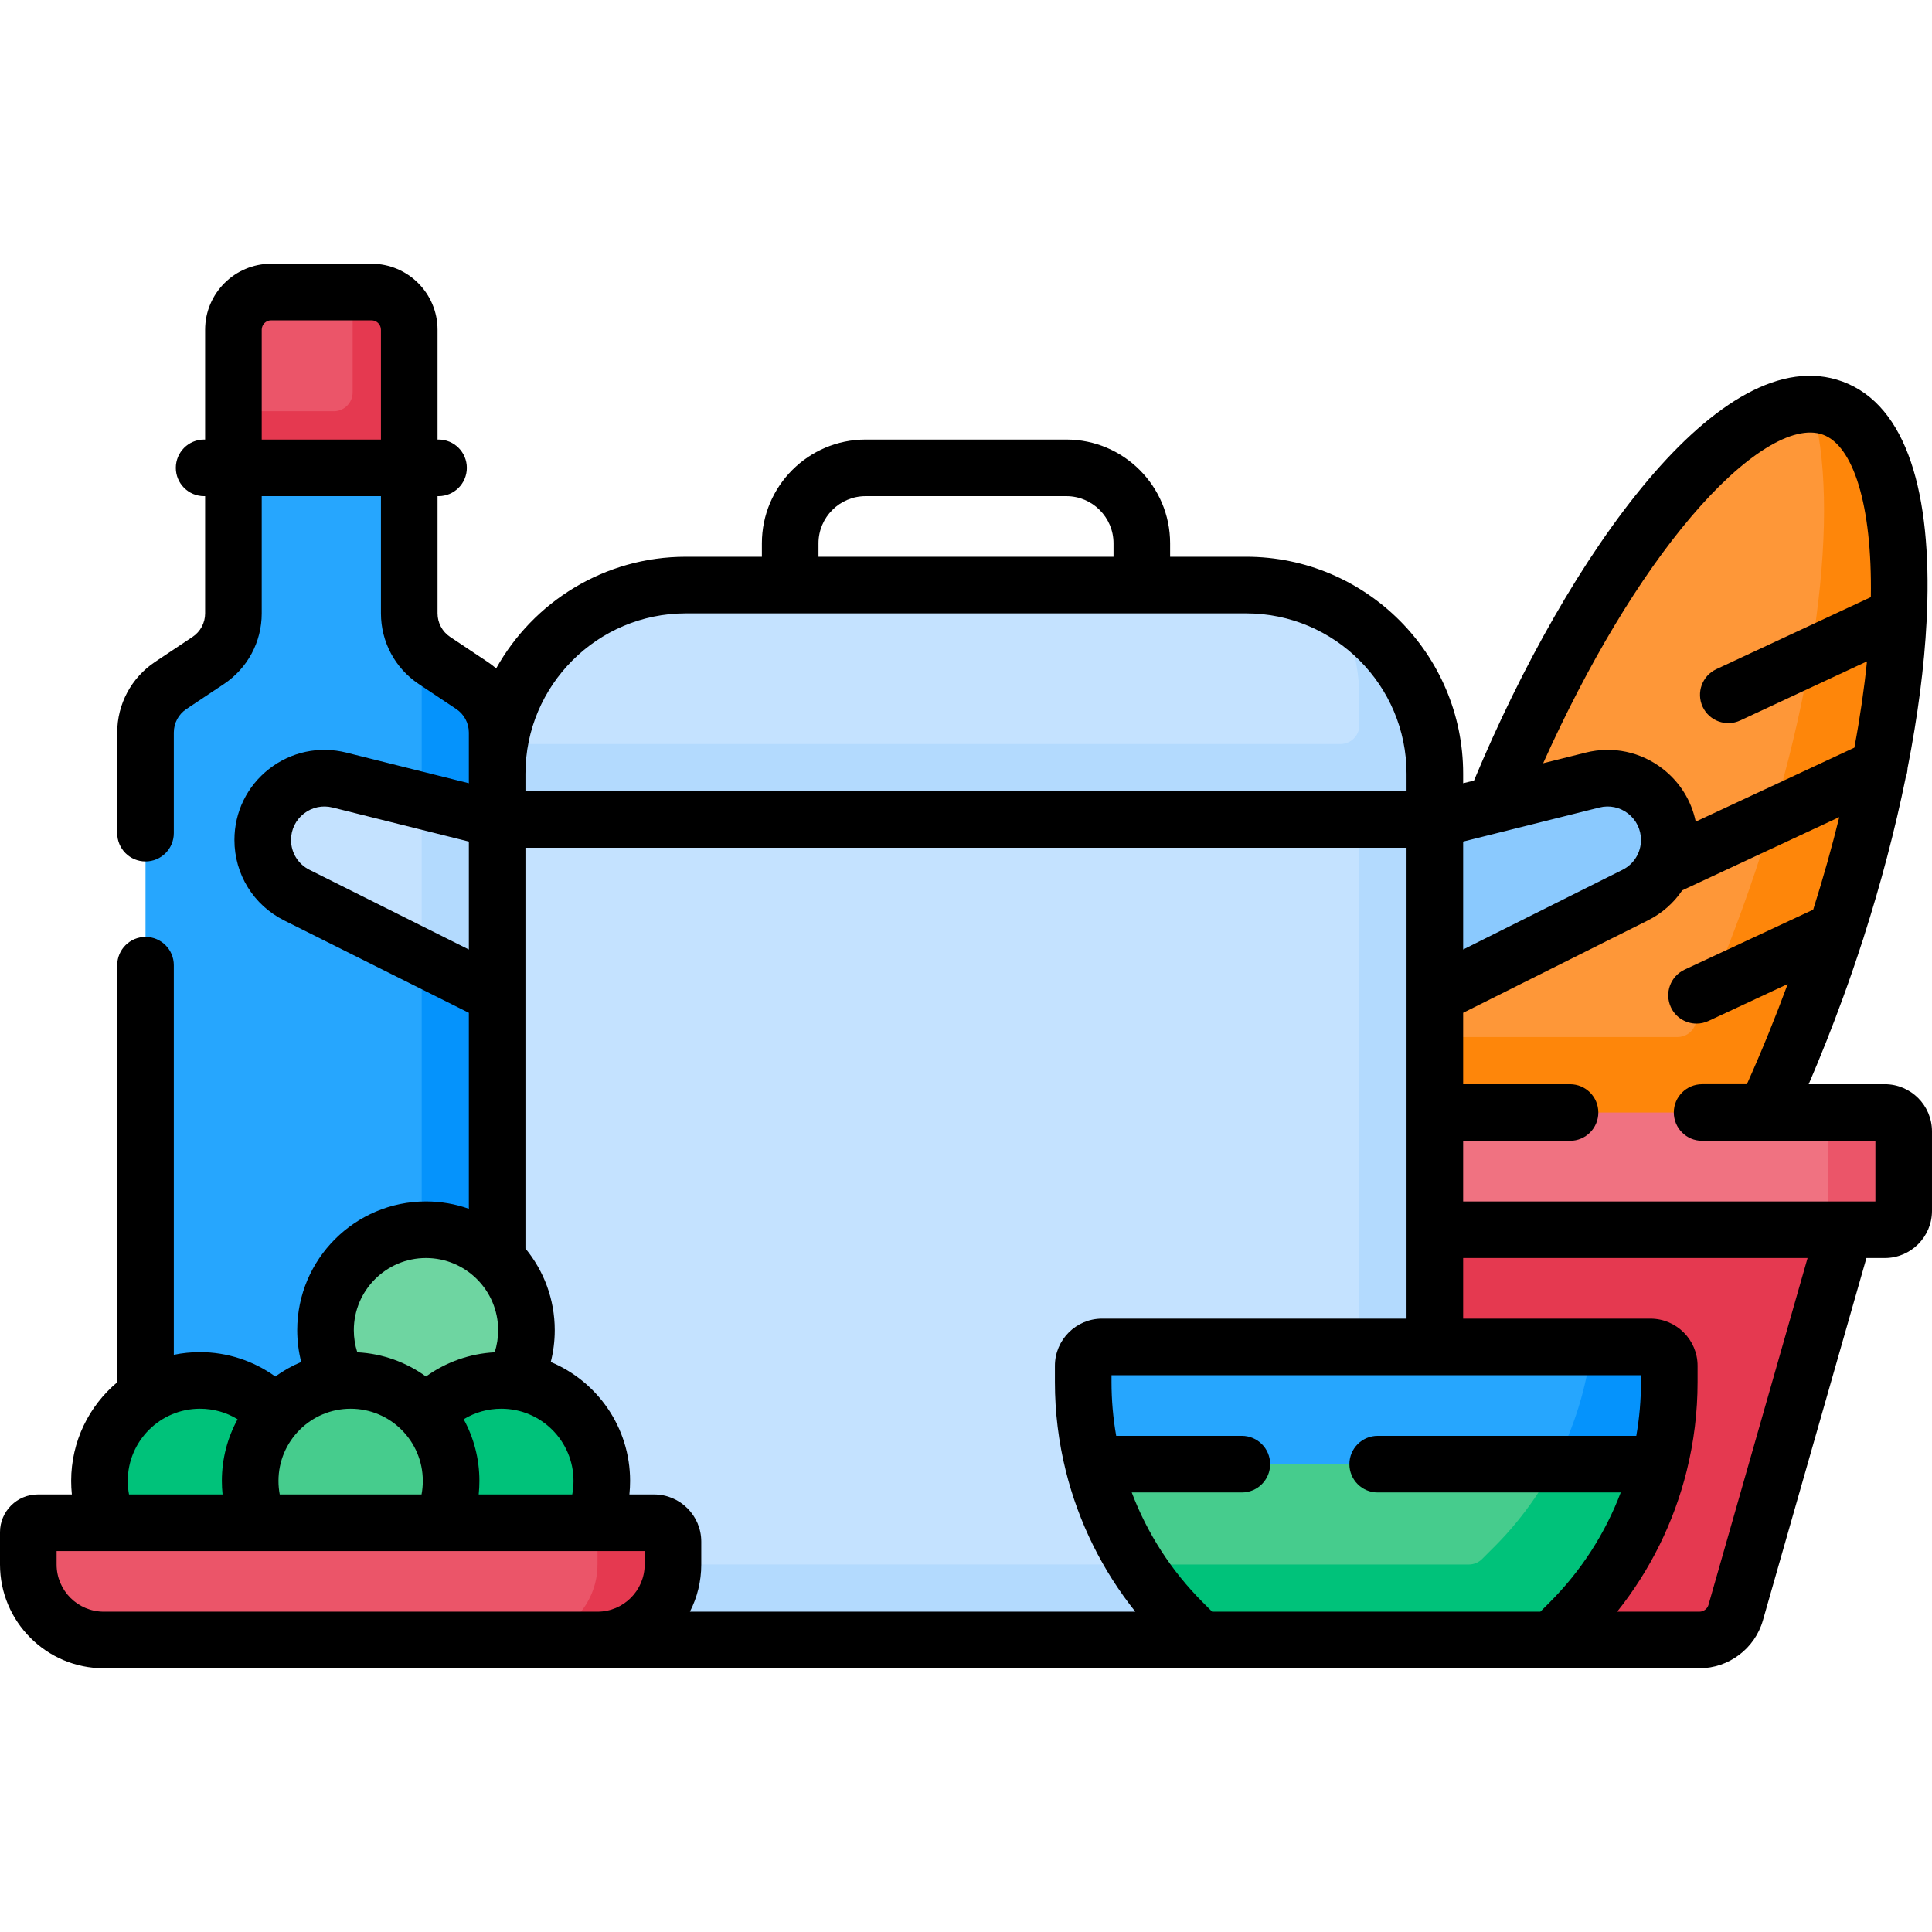 <svg id="Layer_1" enable-background="new 0 0 512 512" viewBox="0 0 512 512" xmlns="http://www.w3.org/2000/svg"><g><path d="m131.75 205.047v-10.91c0-5.015-2.507-9.699-6.679-12.481l-9.938-6.625c-4.173-2.782-6.679-7.465-6.679-12.481v-38.566h-46.595v38.566c0 5.015-2.507 9.699-6.679 12.481l-9.938 6.625c-4.173 2.782-6.679 7.465-6.679 12.481v209.41l124.25 15.531z" fill="#26a6fe"/><path d="m131.75 205.047v-10.91c0-5.015-2.507-9.699-6.679-12.481l-9.938-6.625c-1.391-.927-2.597-2.067-3.587-3.359.135.808.204 1.632.204 2.465v200.235l21.382 23.496-94.569-11.821v17.5l124.25 15.531z" fill="#0593fc"/><ellipse cx="435.89" cy="244.922" fill="#fe9738" rx="145.553" ry="48.518" transform="matrix(.342 -.94 .94 .342 56.656 570.756)"/><path d="m485.672 108.147c-1.787-.65-3.662-.983-5.613-1.014 7.977 27.237 1.595 78.96-18.577 134.383-3.857 10.597-8.013 20.767-12.379 30.395-.808 1.783-2.593 2.918-4.551 2.918h-68.245c-13.086 55.418-10.054 99.642 9.801 106.869 25.179 9.165 67.88-44.642 95.374-120.181 27.494-75.54 29.37-144.205 4.19-153.37z" fill="#fe860a"/><path d="m488.969 325.891-28.99 101.466c-1.227 4.293-5.15 7.253-9.615 7.253h-39.051l-62.125-108.719 77.656-15.531z" fill="#e53950"/><path d="m499.5 325.891h-150.312v-31.062h150.312c2.761 0 5 2.239 5 5v21.062c0 2.761-2.239 5-5 5z" fill="#f07281"/><path d="m499.5 294.828h-20c2.761 0 5 2.239 5 5v21.062c0 2.761-2.239 5-5 5h20c2.761 0 5-2.239 5-5v-21.062c0-2.761-2.239-5-5-5z" fill="#eb5569"/><path d="m131.75 263.766-53.082-26.541c-5.542-2.771-9.043-8.436-9.043-14.632 0-10.643 10.002-18.452 20.327-15.87l41.798 10.45 15.531 15.531z" fill="#c4e2ff"/><path d="m131.75 263.766 6.605-13.21-4.547-31.326-2.058-2.058-20-5v41.594z" fill="#b3dafe"/><path d="m380.25 263.766 53.082-26.541c5.542-2.771 9.043-8.436 9.043-14.632 0-10.643-10.002-18.452-20.327-15.87l-41.798 10.45-15.531 15.531z" fill="#8ac9fe"/><path d="m158.344 434.609h159.781l62.125-77.656v-139.781l-124.25-15.531-124.25 15.531v132.016z" fill="#c4e2ff"/><path d="m152.117 414.609 6.227 20h159.781l16-20z" fill="#b3dafe"/><path d="m360.25 214.672v167.281l20-25v-139.781z" fill="#b3dafe"/><circle cx="52.984" cy="392.453" fill="#00c27a" r="26.625"/><circle cx="112.891" cy="352.516" fill="#6ed5a1" r="26.625"/><circle cx="132.859" cy="392.453" fill="#00c27a" r="26.625"/><circle cx="92.922" cy="392.453" fill="#46cc8d" r="26.625"/><path d="m330.25 155.047h-148.5c-27.614 0-50 22.386-50 50v12.125h248.5v-12.125c0-27.614-22.386-50-50-50z" fill="#c4e2ff"/><path d="m354.168 161.128c3.878 7.105 6.082 15.254 6.082 23.918v7.125c0 2.761-2.239 5-5 5h-222.882c-.406 2.565-.618 5.195-.618 7.875v12.125h248.5v-12.125c0-18.949-10.542-35.437-26.082-43.918z" fill="#b3dafe"/><path d="m108.453 87.391c0-5.523-4.477-10-10-10h-26.594c-5.523 0-10 4.477-10 10v36.594h46.594z" fill="#eb5569"/><path d="m98.453 77.391h-5v26.594c0 2.761-2.239 5-5 5h-26.594v15h46.594v-36.594c0-5.523-4.477-10-10-10z" fill="#e53950"/><path d="m289.73 388.016c3.916 15.725 12.042 30.241 23.693 41.892l4.702 4.702h93.188l4.702-4.702c11.651-11.651 19.777-26.167 23.693-41.892l-59.458-15.531z" fill="#46cc8d"/><path d="m415.149 381.6c-4.467 10.465-10.922 20.094-19.134 28.307l-3.238 3.238c-.938.938-2.209 1.464-3.536 1.464h-88.093c3.495 5.489 7.601 10.624 12.275 15.298l4.702 4.702h93.188l4.702-4.702c11.651-11.651 19.777-26.167 23.693-41.892z" fill="#00c27a"/><path d="m442.375 366.267v-4.314c0-2.761-2.239-5-5-5h-145.313c-2.761 0-5 2.239-5 5v4.314c0 7.393.91 14.692 2.667 21.748h149.978c1.758-7.055 2.668-14.354 2.668-21.748z" fill="#26a6fe"/><path d="m437.375 356.953h-15.637c-1.302 10.89-4.58 21.413-9.632 31.062h27.602c1.757-7.056 2.667-14.355 2.667-21.748v-4.314c0-2.761-2.239-5-5-5z" fill="#0593fc"/><path d="m158.344 434.609h-130.844c-11.046 0-20-8.954-20-20v-8.562c0-1.381 1.119-2.5 2.5-2.5h163.344c2.761 0 5 2.239 5 5v6.062c0 11.046-8.955 20-20 20z" fill="#eb5569"/><path d="m173.344 403.547h-20c2.761 0 5 2.239 5 5v6.062c0 11.046-8.954 20-20 20h20c11.046 0 20-8.954 20-20v-6.062c0-2.762-2.239-5-5-5z" fill="#e53950"/><path d="m499.5 287.328h-20.178c3.25-7.568 6.333-15.352 9.207-23.247 1.782-4.896 3.481-9.848 5.088-14.826.123-.31.225-.628.306-.952 4.52-14.115 8.296-28.434 11.124-42.332.287-.763.451-1.572.479-2.395 2.684-13.671 4.433-26.895 5.051-39.071.145-.731.181-1.486.101-2.241 1.231-31.038-5.131-54.865-22.441-61.165-32.064-11.659-72.714 46.072-97.611 105.748l-2.876.719v-2.519c0-31.706-25.794-57.5-57.5-57.5h-20.156v-3.562c0-15.163-12.337-27.5-27.5-27.5h-53.188c-15.163 0-27.5 12.337-27.5 27.5v3.562h-20.156c-21.584 0-40.428 11.954-50.26 29.589-.711-.615-1.465-1.19-2.259-1.72l-9.938-6.625c-2.091-1.395-3.34-3.728-3.34-6.241v-31.065h.266c4.143 0 7.5-3.357 7.5-7.5s-3.357-7.5-7.5-7.5h-.266v-29.094c0-9.649-7.851-17.5-17.5-17.5h-26.594c-9.649 0-17.5 7.851-17.5 17.5v29.094h-.266c-4.143 0-7.5 3.357-7.5 7.5s3.357 7.5 7.5 7.5h.266v31.065c0 2.514-1.249 4.847-3.34 6.241l-9.938 6.625c-6.274 4.183-10.02 11.182-10.02 18.721v26.654c0 4.143 3.357 7.5 7.5 7.5s7.5-3.357 7.5-7.5v-26.654c0-2.513 1.249-4.846 3.34-6.24l9.938-6.625c6.274-4.183 10.02-11.182 10.02-18.722v-31.065h31.594v31.065c0 7.54 3.745 14.539 10.02 18.722l9.938 6.625c2.091 1.395 3.34 3.728 3.34 6.24v13.429l-32.479-8.12c-7.178-1.793-14.639-.212-20.469 4.34-5.832 4.553-9.177 11.408-9.177 18.807 0 9.095 5.054 17.271 13.188 21.34l48.936 24.467v51.934c-3.555-1.259-7.379-1.944-11.359-1.944-18.816 0-34.125 15.309-34.125 34.125 0 2.851.358 5.684 1.056 8.428-2.444 1.02-4.745 2.316-6.863 3.849-5.773-4.16-12.772-6.464-19.974-6.464-2.371 0-4.686.243-6.922.706v-103.243c0-4.143-3.357-7.5-7.5-7.5s-7.5 3.357-7.5 7.5v110.53c-7.456 6.265-12.203 15.655-12.203 26.132 0 1.208.062 2.407.186 3.594h-9.046c-5.514 0-10 4.486-10 10v8.562c0 15.163 12.337 27.5 27.5 27.5h422.863c7.772 0 14.691-5.22 16.826-12.692l27.437-96.026h4.874c6.893 0 12.5-5.607 12.5-12.5v-21.062c0-6.893-5.607-12.501-12.5-12.501zm-427.641-202.437h26.594c1.379 0 2.5 1.121 2.5 2.5v29.094h-31.594v-29.094c0-1.379 1.121-2.5 2.5-2.5zm376.323 52.036c13.996-16.475 27.051-24.603 34.925-21.732 7.952 2.895 13.071 18.403 12.686 43.048l-40.946 19.093c-3.754 1.75-5.378 6.212-3.627 9.967 1.755 3.764 6.222 5.374 9.967 3.627l33.578-15.657c-.717 7.111-1.814 14.749-3.335 22.859l-42.046 19.606c-1.127-5.49-4.156-10.415-8.685-13.951-5.831-4.552-13.29-6.132-20.469-4.34l-11.28 2.82c11.842-26.359 25.539-49.222 39.232-65.34zm-13.307 229.341c0 4.774-.416 9.546-1.24 14.248h-68.532c-4.143 0-7.5 3.357-7.5 7.5s3.357 7.5 7.5 7.5h64.413c-4.128 10.883-10.525 20.809-18.805 29.088l-2.505 2.506h-86.975l-2.505-2.506c-8.28-8.279-14.677-18.204-18.805-29.088h29.181c4.143 0 7.5-3.357 7.5-7.5s-3.357-7.5-7.5-7.5h-33.3c-.824-4.702-1.24-9.474-1.24-14.248v-1.814h140.312v1.814zm-142.813-16.815c-6.893 0-12.5 5.607-12.5 12.5v4.314c0 7.934.972 15.86 2.89 23.561 3.399 13.647 9.701 26.357 18.424 37.281h-118.041c1.923-3.752 3.009-8.002 3.009-12.5v-6.062c0-6.893-5.607-12.5-12.5-12.5h-6.546c.124-1.187.186-2.386.186-3.594 0-14.177-8.691-26.363-21.025-31.51.698-2.744 1.056-5.578 1.056-8.428 0-8.211-2.916-15.755-7.766-21.649v-106.194h233.5v124.781zm-217.93 46.594c-.223-1.174-.335-2.375-.335-3.594 0-10.546 8.579-19.125 19.125-19.125s19.125 8.579 19.125 19.125c0 1.219-.112 2.419-.335 3.594zm48.747-19.924c2.965-1.823 6.383-2.795 9.98-2.795 10.546 0 19.125 8.579 19.125 19.125 0 1.219-.112 2.419-.335 3.594h-24.789c.124-1.187.186-2.385.186-3.594.001-5.912-1.511-11.477-4.167-16.33zm300.989-162.124c2.665-.67 5.434-.081 7.6 1.61 2.165 1.691 3.407 4.236 3.407 6.983 0 3.377-1.877 6.413-4.897 7.924l-42.228 21.114v-28.602zm-206.962-70.015c0-6.893 5.607-12.5 12.5-12.5h53.188c6.893 0 12.5 5.607 12.5 12.5v3.562h-78.188zm-35.156 18.563h148.5c23.435 0 42.5 19.065 42.5 42.5v4.625h-233.5v-4.625c0-23.435 19.065-42.5 42.5-42.5zm-99.728 67.97c-3.021-1.511-4.897-4.547-4.897-7.924 0-2.747 1.242-5.292 3.407-6.983 2.166-1.69 4.937-2.279 7.6-1.61l36.118 9.029v28.602zm30.869 102.874c10.546 0 19.125 8.579 19.125 19.125 0 1.995-.312 3.975-.916 5.858-6.577.343-12.913 2.599-18.214 6.418-5.172-3.743-11.43-6.074-18.204-6.419-.603-1.883-.916-3.862-.916-5.857 0-10.546 8.579-19.125 19.125-19.125zm-79.032 59.062c0-10.546 8.579-19.125 19.125-19.125 3.598 0 7.015.972 9.98 2.795-2.656 4.853-4.167 10.418-4.167 16.33 0 1.208.062 2.407.186 3.594h-24.788c-.223-1.175-.336-2.375-.336-3.594zm-18.859 22.156v-3.562h155.844v3.562c0 6.893-5.607 12.5-12.5 12.5h-130.844c-6.893 0-12.5-5.607-12.5-12.5zm437.768 10.687c-.306 1.067-1.294 1.813-2.404 1.813h-21.802c8.722-10.924 15.024-23.635 18.424-37.281 1.918-7.7 2.89-15.627 2.89-23.561v-4.314c0-6.893-5.607-12.5-12.5-12.5h-49.626v-16.062h91.275zm44.232-106.905h-109.25v-16.062h28.322c4.143 0 7.5-3.357 7.5-7.5s-3.357-7.5-7.5-7.5h-28.322v-18.927l48.937-24.469c3.767-1.884 6.873-4.649 9.123-7.979l41.616-19.406c-1.93 7.842-4.223 16.03-6.909 24.525l-34.087 15.896c-3.754 1.75-5.378 6.213-3.627 9.967 1.272 2.729 3.977 4.332 6.802 4.332 1.062 0 2.14-.227 3.165-.705l20.998-9.792c-3.35 9.079-6.982 17.988-10.825 26.557h-11.869c-4.143 0-7.5 3.357-7.5 7.5s3.357 7.5 7.5 7.5h45.926z"/></g><g/><g/><g/><g/><g/><g/><g/><g/><g/><g/><g/><g/><g/><g/><g/></svg>